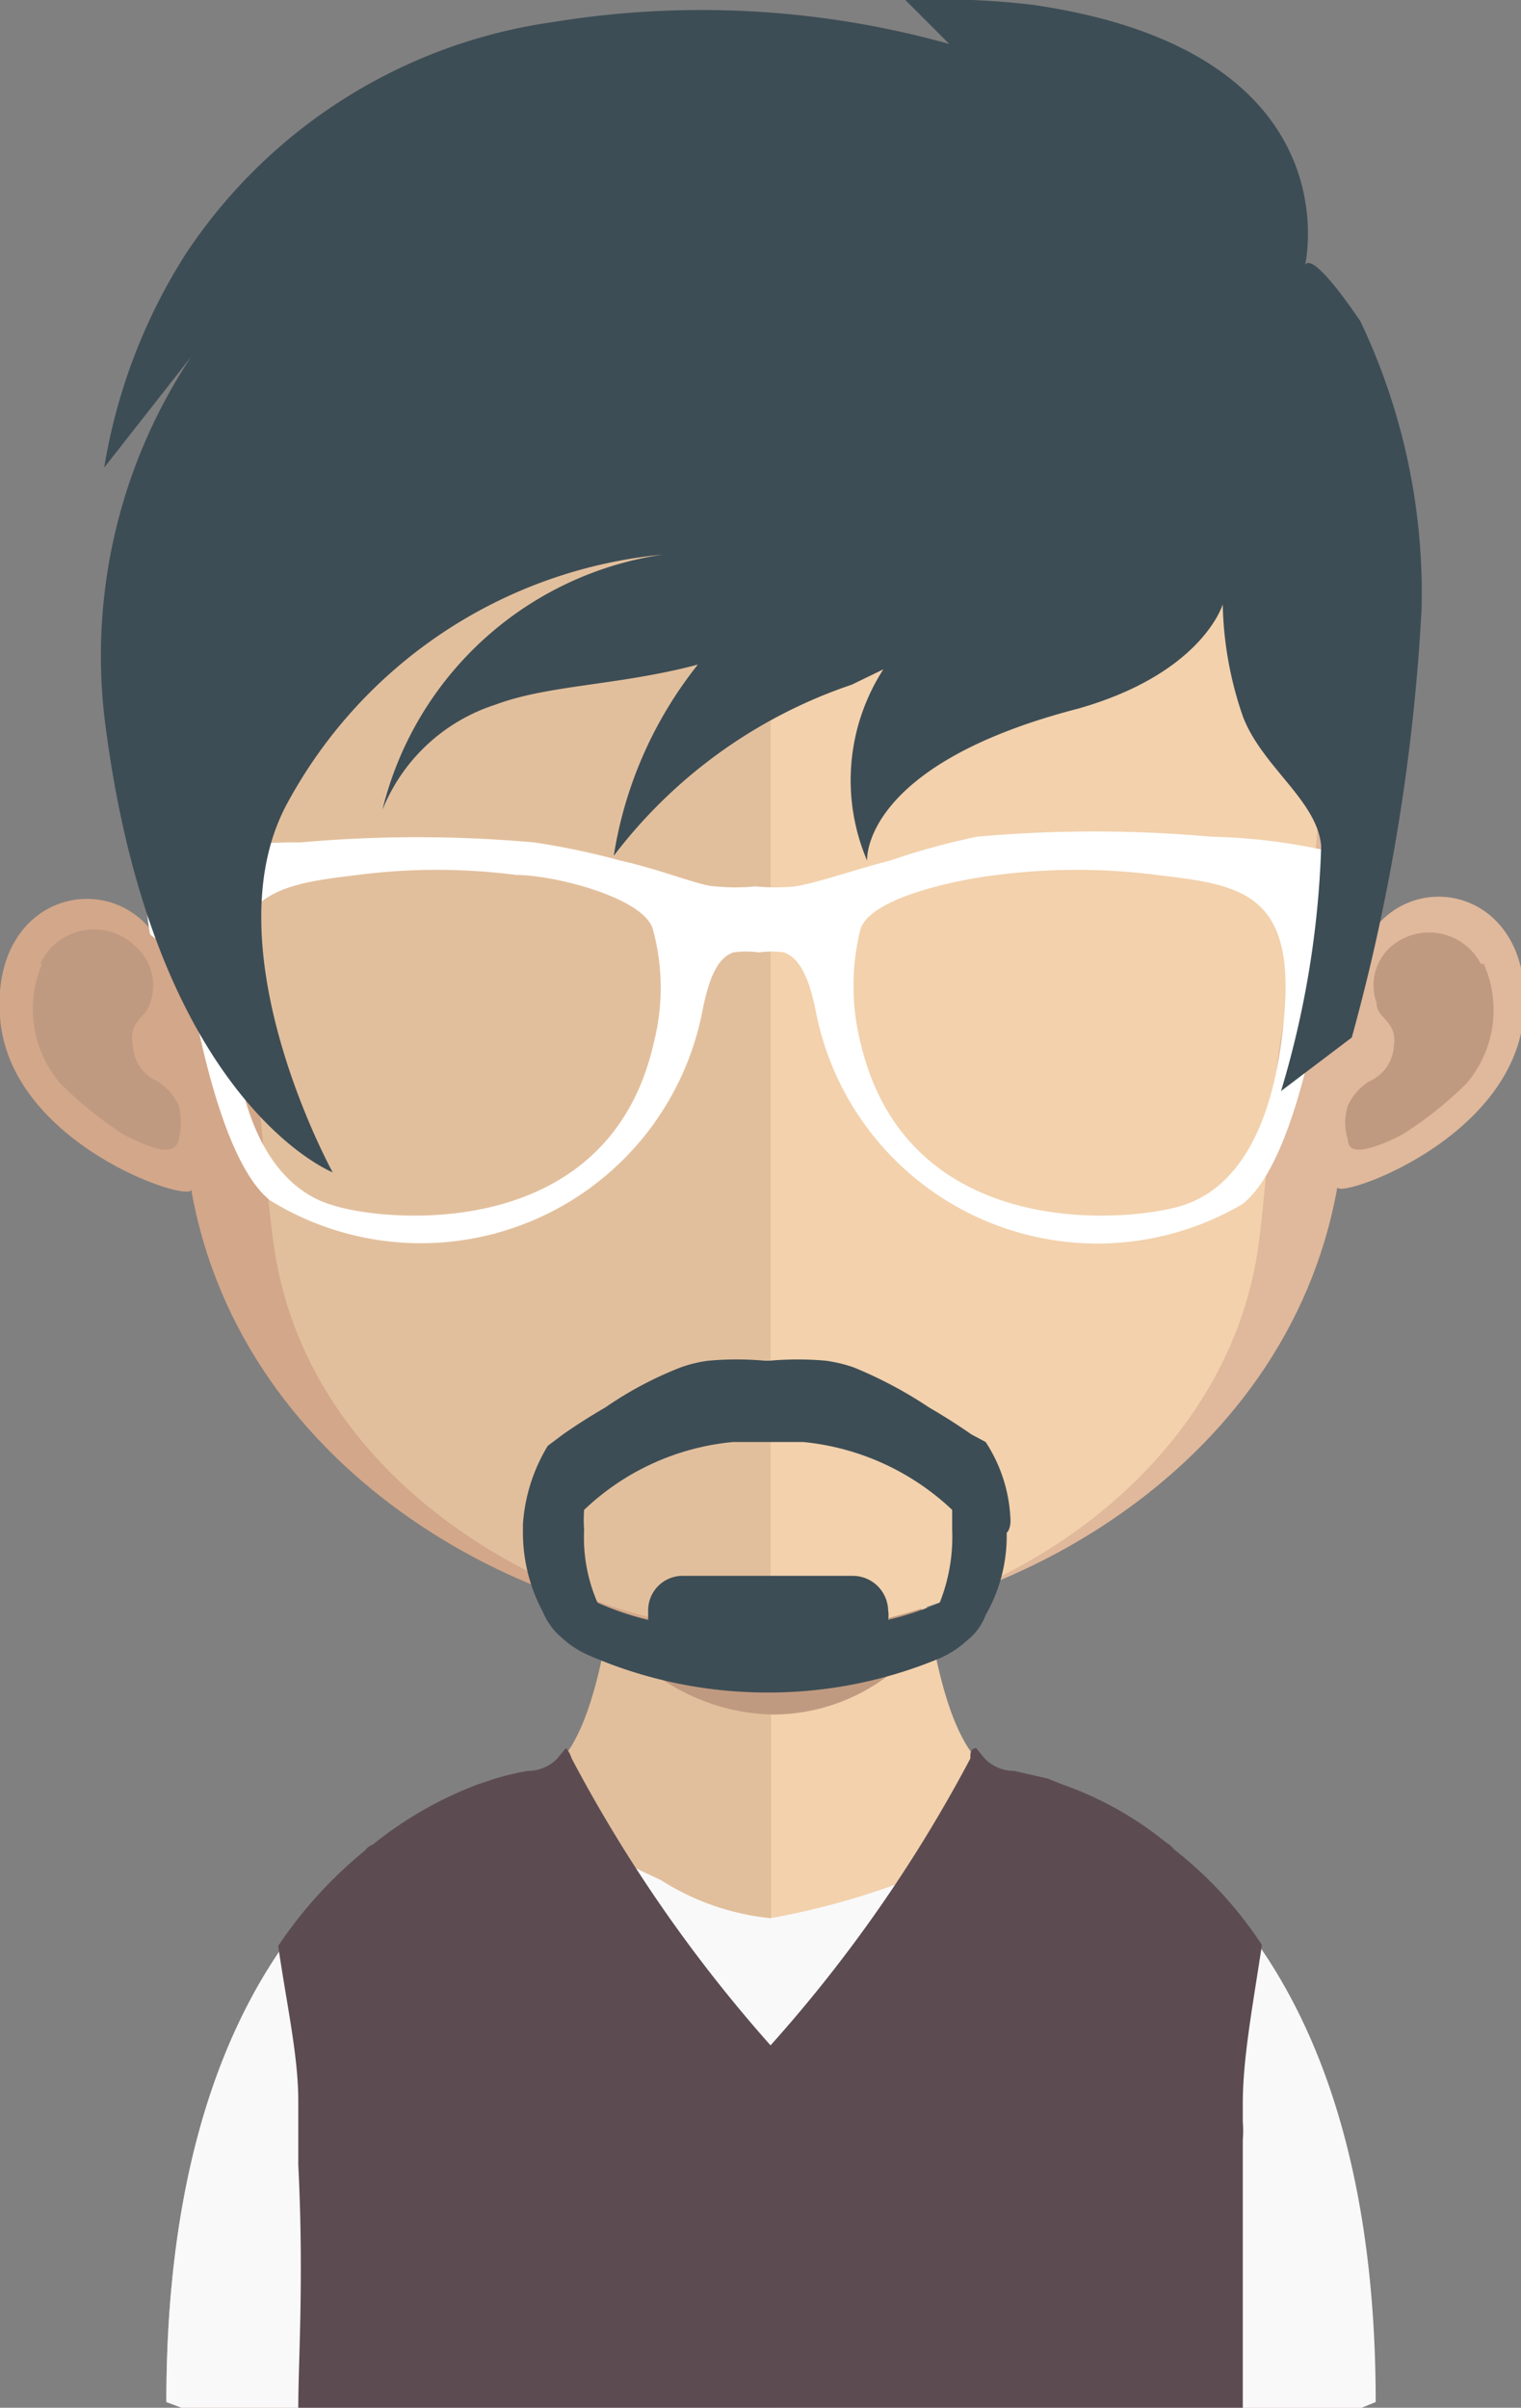 <svg xmlns="http://www.w3.org/2000/svg" xmlns:xlink="http://www.w3.org/1999/xlink" viewBox="0 0 15.91 25.18"><rect x="0" y="0" width="15.91" height="25.18" fill="#808080" stroke="none"/><defs><style>.cls-1{fill:none;}.cls-2{fill:#e2bf9c;}.cls-3{fill:#f2d1ac;}.cls-4{clip-path:url(#clip-path);}.cls-5{fill:#c09a80;}.cls-6{fill:#d3a789;}.cls-7{fill:#e0b89b;}.cls-8{fill:#f9f9fa;}.cls-9{fill:#5c4c52;}.cls-10{fill:#fff;}.cls-11{fill:#3d4d55;}</style><clipPath id="clip-path"><rect class="cls-1" x="6.36" y="15.92" width="3.41" height="2.02"/></clipPath></defs><g id="Layer_2" data-name="Layer 2"><g id="avatars"><g id="row-01"><g id="avatar-01-10"><path class="cls-2" d="M8.06,13.85V25.18H1.9l-.16-.06c0-4.67,2.23-6,3.26-6.4a3,3,0,0,1,.52-.14c.37,0,.61-.48.77-1.21,0-.11,0-.23.07-.35l.09-.66c0-.14,0-.28,0-.42.06-.7.08-1.46.08-2.17,0,0,.83.08,1.5.08"/><path class="cls-3" d="M14.39,25.12l-.15.06H8.06V13.85h0c.67,0,1.5-.08,1.5-.08,0,.71,0,1.46.08,2.15,0,.14,0,.28,0,.41s.05.47.09.68h0a2.16,2.16,0,0,0,.05.27c.16.78.41,1.3.8,1.3a2.86,2.86,0,0,1,.77.25c1.11.5,3,2,3,6.29"/><g class="cls-4"><path class="cls-5" d="M9.77,17h0a2,2,0,0,1-1.71.93h0A2.15,2.15,0,0,1,6.36,17c0-.2.06-.42.08-.65s0-.28,0-.42a6.93,6.93,0,0,0,1.56.2h0a6.09,6.09,0,0,0,1.58-.22c0,.14,0,.28,0,.41s.05.46.09.68"/></g><path class="cls-6" d="M7.94.86c-6.52,0-6.56,5.46-6.27,9C1.22,9.05-.1,9.31,0,10.64s2,1.95,2,1.8c.53,3,3.6,4.64,6,4.64H8V.86h0"/><path class="cls-5" d="M.42,10.08a.62.62,0,0,1,1-.18.54.54,0,0,1,.15.59c-.05.17-.23.18-.18.45a.43.43,0,0,0,.26.37.6.6,0,0,1,.22.25.75.75,0,0,1,0,.36c-.05.21-.36.05-.57-.05a4.17,4.17,0,0,1-.67-.54,1.2,1.2,0,0,1-.19-1.25"/><path class="cls-7" d="M8,.86c6.53,0,6.57,5.46,6.28,9,.44-.84,1.77-.58,1.66.75s-2,1.95-1.95,1.8c-.53,3-3.61,4.64-6,4.64h0V.86H8"/><path class="cls-5" d="M15.49,10.08a.61.61,0,0,0-.94-.18.54.54,0,0,0-.15.59c0,.17.22.18.18.45a.43.43,0,0,1-.26.37.6.6,0,0,0-.22.25.57.57,0,0,0,0,.36c0,.21.36.05.56-.05a3.84,3.84,0,0,0,.68-.54,1.18,1.18,0,0,0,.18-1.25"/><path class="cls-2" d="M8,2.4C5.87,2.4,4.3,3,3.35,4.25,2,6,2.07,8.59,2.56,10.48c.15.58.22,2.13.33,2.7.46,2.55,3.27,3.9,5.12,3.9h.05V2.4H8"/><path class="cls-3" d="M12.68,4.25A5.55,5.55,0,0,0,8.06,2.4V17.08c2.12,0,4.65-1.51,5.08-3.9.1-.57.18-2.12.33-2.7C14,8.6,14,6,12.68,4.25"/><path class="cls-8" d="M14.39,25.12l-.15.06H1.9l-.16-.06c0-4.67,2.23-6,3.26-6.4.6.3,1.56.78,1.91.94a2.62,2.62,0,0,0,1.15.4,8,8,0,0,0,1.71-.51,8.81,8.81,0,0,0,1.62-.72c1.11.5,3,2,3,6.29"/><path class="cls-9" d="M13,25.18H3.12c0-.48.06-1.36,0-2.54v-.22c0-.08,0-.17,0-.26s0-.13,0-.19c0-.47-.12-1-.21-1.62a4.56,4.56,0,0,1,.91-1,.16.16,0,0,1,.08-.06A4,4,0,0,1,5,18.66l.15-.05a2.75,2.75,0,0,1,.37-.09.43.43,0,0,0,.31-.13h0l.09-.11a.32.32,0,0,1,.06.11,15.24,15.24,0,0,0,2.08,3,15,15,0,0,0,2.09-3c0-.06,0-.1.06-.11l.09.11h0a.43.43,0,0,0,.31.13l.35.08.15.06a3.63,3.63,0,0,1,1.09.61.27.27,0,0,1,.08.07,4.15,4.15,0,0,1,.92,1C13.1,21,13,21.53,13,22c0,.07,0,.13,0,.19a1.15,1.15,0,0,1,0,.19v.22c0,1.2,0,2.1,0,2.58"/><path class="cls-10" d="M14.28,9a6.17,6.17,0,0,0-1.61-.25,13.77,13.77,0,0,0-2.45,0A7.49,7.49,0,0,0,9.31,9c-.39.1-.78.24-1,.27a2,2,0,0,1-.4,0H7.9a2.1,2.1,0,0,1-.41,0c-.16,0-.55-.17-1-.27a7.81,7.81,0,0,0-.9-.19,13.8,13.8,0,0,0-2.45,0A6.19,6.19,0,0,0,1.57,9a2,2,0,0,0,0,.77c.07.07.33.21.39.44s.31,1.89.86,2.34a3,3,0,0,0,4.52-1.94c.07-.37.16-.59.33-.65a1,1,0,0,1,.27,0,.89.89,0,0,1,.26,0c.17.06.27.28.34.65A3,3,0,0,0,13,12.59c.56-.45.8-2.11.86-2.34s.32-.37.39-.44A2,2,0,0,0,14.28,9ZM6.84,10.9C6.37,13,4.05,12.78,3.5,12.61c-.25-.07-1-.35-1.08-2.08-.08-1.21.5-1.28,1.32-1.38a6.49,6.49,0,0,1,1.66,0c.4,0,1.34.24,1.43.57A2.33,2.33,0,0,1,6.84,10.9Zm6.6-.37c-.12,1.73-.84,2-1.08,2.08C11.8,12.78,9.49,13,9,10.9A2.45,2.45,0,0,1,9,9.72c.1-.33,1-.52,1.43-.57a6.57,6.57,0,0,1,1.67,0C12.94,9.25,13.52,9.32,13.44,10.53Z"/><path class="cls-11" d="M4,8.49Z"/><path class="cls-11" d="M14.23,3.36c-.55-.81-.58-.58-.58-.58S14.19.54,10.8.05A8.42,8.42,0,0,0,9.47,0l.46.46A9.63,9.63,0,0,0,5.79.23,5.53,5.53,0,0,0,1.94,2.66a5.93,5.93,0,0,0-.85,2.23L2,3.73a5.65,5.65,0,0,0-.89,3.91c.52,3.89,2.37,4.62,2.37,4.62S2.19,9.92,3,8.41A5,5,0,0,1,6.93,5.8,3.55,3.55,0,0,0,4,8.47v0a1.9,1.9,0,0,1,1.18-1.1c.56-.21,1.29-.2,2.12-.42a4.27,4.27,0,0,0-.88,2A5.23,5.23,0,0,1,8.91,7.16L9.24,7a2.14,2.14,0,0,0-.17,2S9,8,11.28,7.41c1.3-.37,1.51-1.09,1.51-1.09A3.8,3.8,0,0,0,13,7.49c.2.53.78.88.82,1.36a9.91,9.91,0,0,1-.42,2.56l.74-.56a21,21,0,0,0,.73-4.48A6.62,6.62,0,0,0,14.23,3.36Z"/><path class="cls-11" d="M10.57,15.9a1.59,1.59,0,0,0-.26-.82L10.16,15c-.1-.07-.25-.17-.44-.28a4.45,4.45,0,0,0-.79-.42,1.53,1.53,0,0,0-.29-.07,3.34,3.34,0,0,0-.59,0H8a3.27,3.27,0,0,0-.59,0,1.37,1.37,0,0,0-.29.07,3.84,3.84,0,0,0-.79.42c-.19.11-.34.21-.44.28l-.16.12a1.81,1.81,0,0,0-.26.82V16a1.76,1.76,0,0,0,.21.86.7.7,0,0,0,.2.27,1,1,0,0,0,.3.19A4.66,4.66,0,0,0,8,17.7h0a4.65,4.65,0,0,0,1.81-.35,1,1,0,0,0,.3-.19.61.61,0,0,0,.2-.27,1.66,1.66,0,0,0,.22-.86S10.57,16,10.57,15.9Zm-.74.86a3.1,3.1,0,0,1-.54.18.3.3,0,0,0,0-.1.37.37,0,0,0-.37-.36H7.15a.36.36,0,0,0-.37.36s0,.07,0,.1a3,3,0,0,1-.53-.18A1.7,1.7,0,0,1,6.11,16a1.41,1.41,0,0,1,0-.21,2.61,2.61,0,0,1,1.56-.71l.36,0,.37,0a2.64,2.64,0,0,1,1.56.71c0,.06,0,.14,0,.21A1.86,1.86,0,0,1,9.83,16.76Z"/></g></g></g></g></svg>